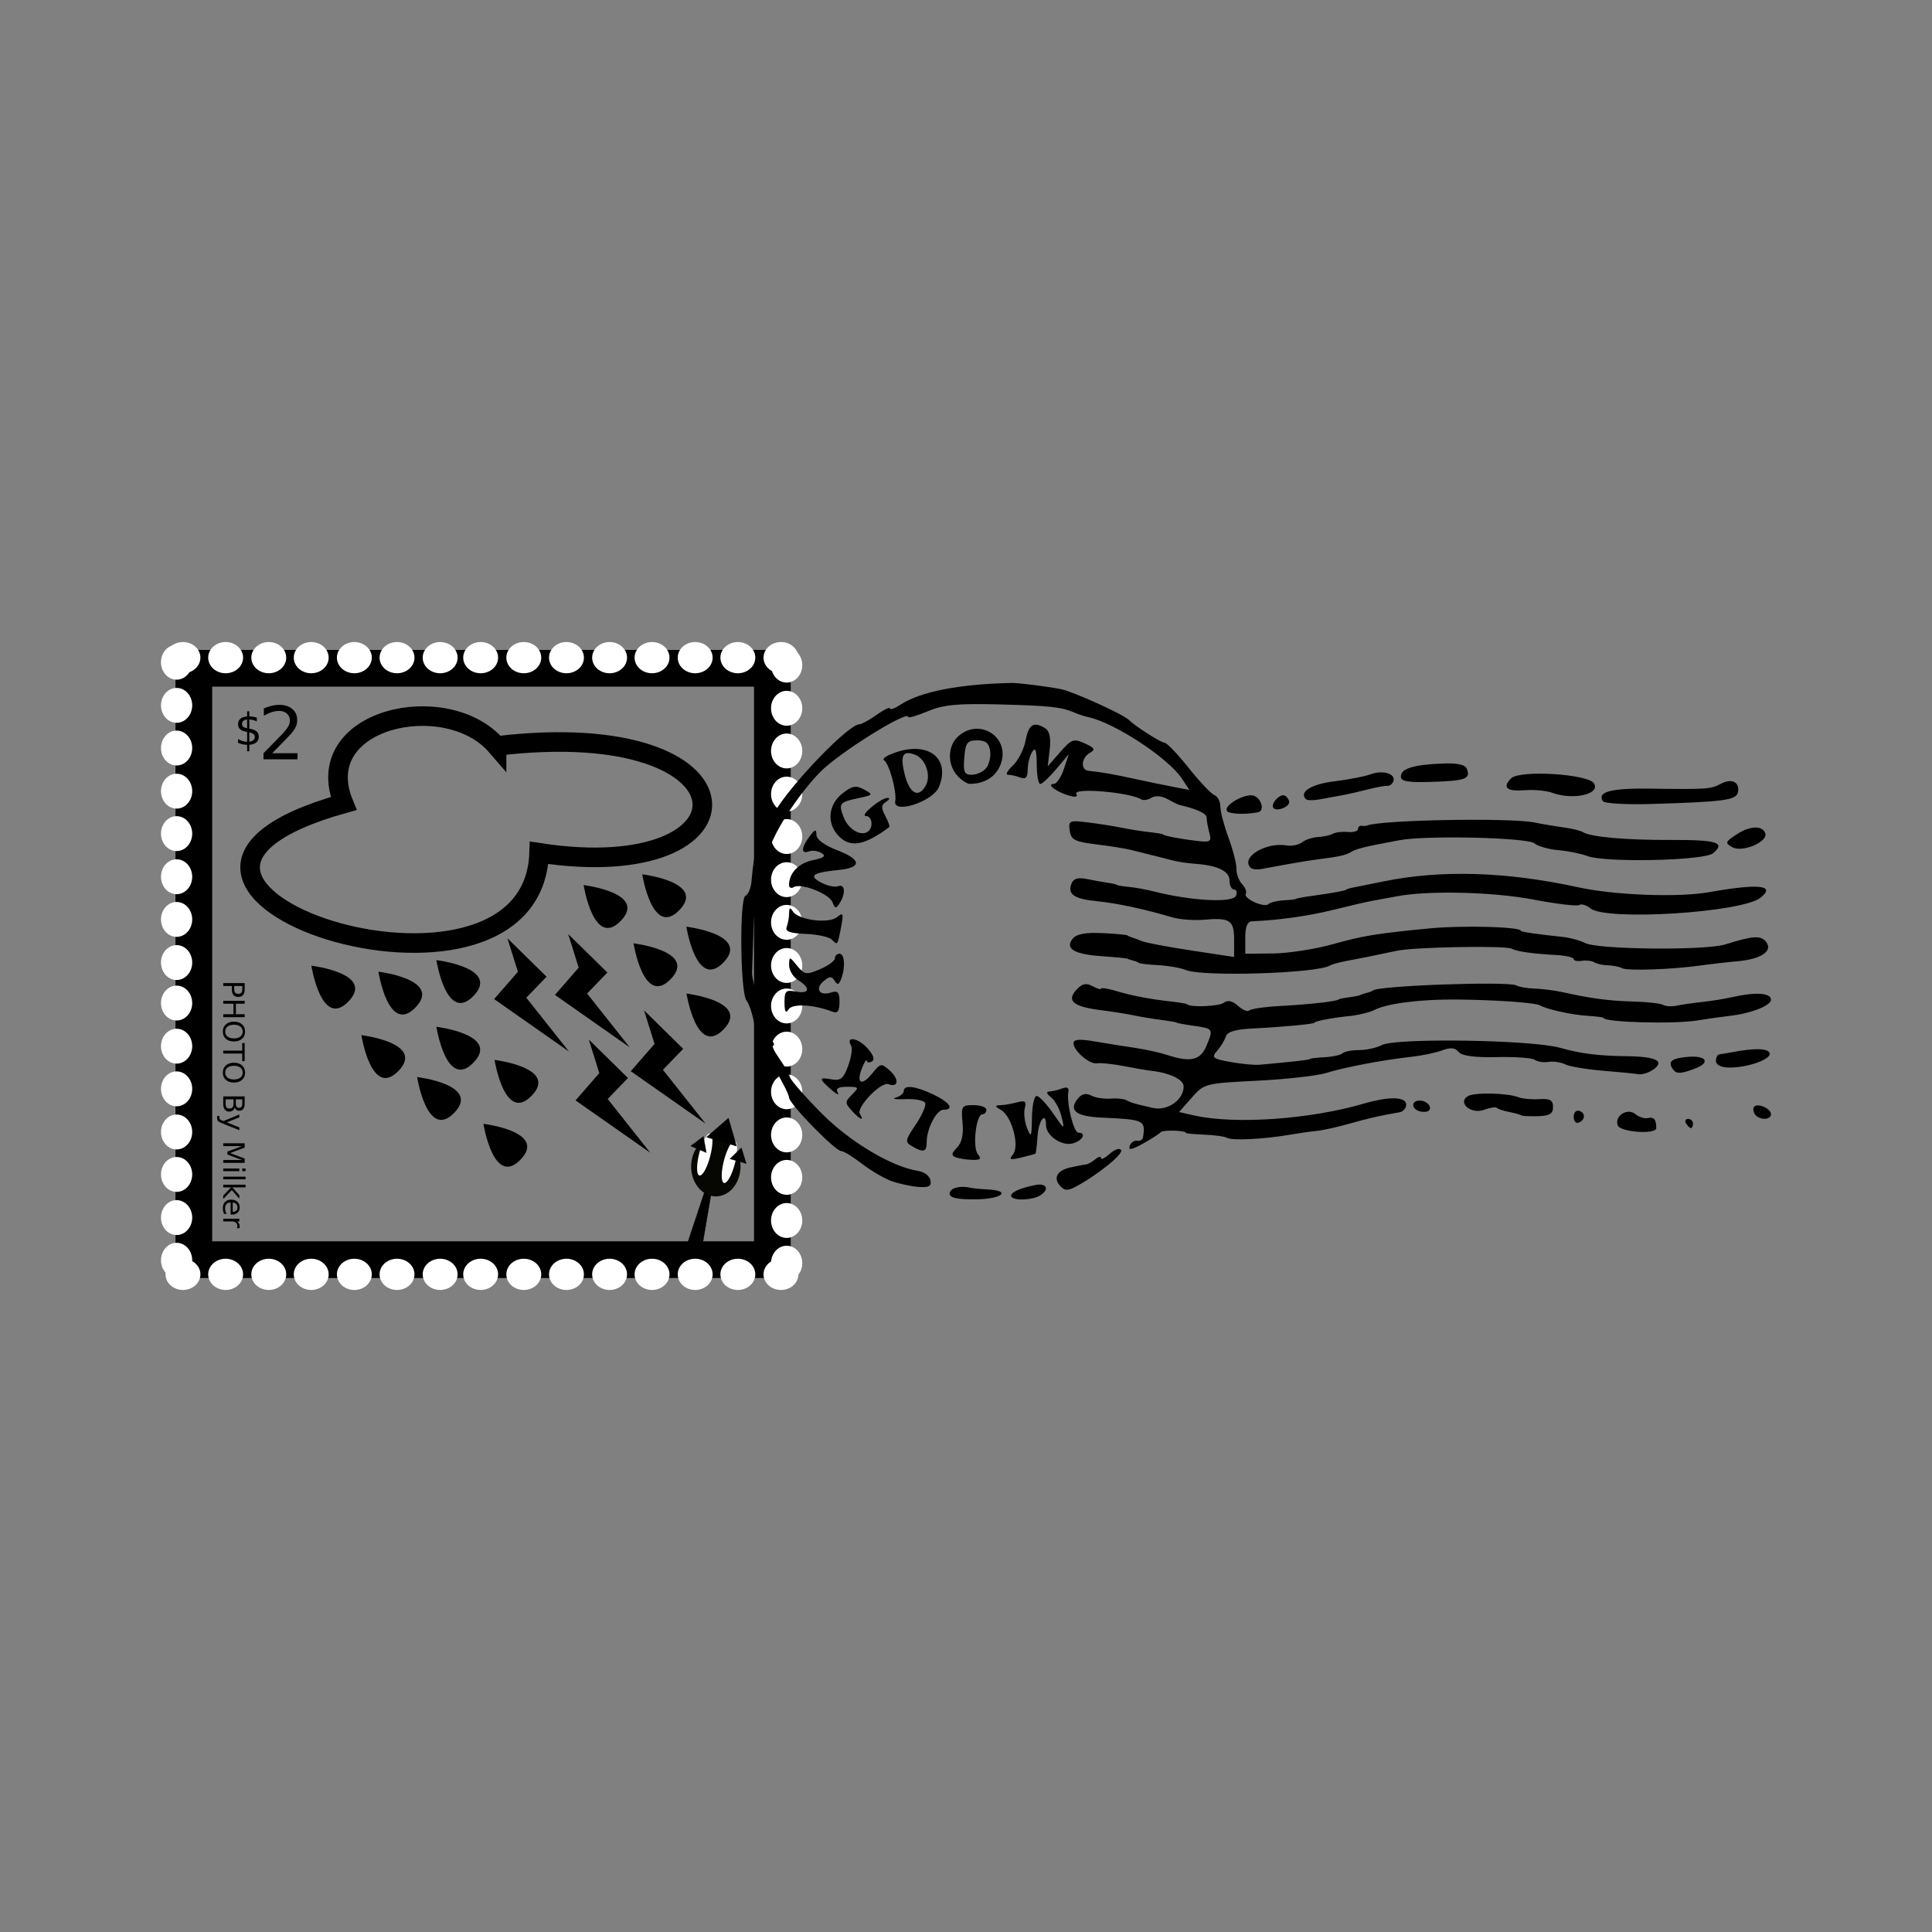 <svg:svg xmlns:dc="http://purl.org/dc/elements/1.1/" xmlns:ns1="http://sodipodi.sourceforge.net/DTD/sodipodi-0.dtd" xmlns:ns2="http://www.inkscape.org/namespaces/inkscape" xmlns:ns4="http://web.resource.org/cc/" xmlns:rdf="http://www.w3.org/1999/02/22-rdf-syntax-ns#" xmlns:svg="http://www.w3.org/2000/svg" height="1263.125" id="svg2" version="1.0" viewBox="-105.224 -419.756 1263.125 1263.125" width="1263.125" ns1:docbase="/home/lok/Desktop" ns1:docname="rainning_stamp_mkII.svg" ns1:version="0.32" ns2:version="0.44.1">
  <svg:rect x="-105.224" y="-419.756" width="1263.125" height="1263.125" fill="#808080" stroke="none"/>
  <ns1:namedview bordercolor="#666666" borderopacity="1.0" gridtolerance="10000" guidetolerance="10" id="base" objecttolerance="10" pagecolor="#ffffff" showguides="true" ns2:current-layer="layer1" ns2:cx="530.0099" ns2:cy="108.97514" ns2:document-units="px" ns2:guide-bbox="true" ns2:pageopacity="0.0" ns2:pageshadow="2" ns2:window-height="689" ns2:window-width="1014" ns2:window-x="0" ns2:window-y="25" ns2:zoom="0.55053077" />
  <svg:g id="layer1" transform="translate(1032.7 -483.06)" ns2:groupmode="layer" ns2:label="Layer 1">
    <svg:path d="m-813.27 551.02c-32.81-38-122.84-17.99-100 37.6-190.23 53.32 123.85 157 127.83 32.24 146.4 22.56 146.88-90.83-27.83-69.84z" id="path1872" style="stroke:black;stroke-width:12.8;fill:none" ns1:nodetypes="cccc" />
    <svg:path d="m-766.43 674l25.6 25.14-13.26 13.72 27.89 35.2-48.92-34.29 15.54-17.83-6.85-21.94z" id="path4592" style="fill-rule:evenodd;fill:black" />
    <svg:path d="m-806.18 676.73l25.6 25.14-13.26 13.72 27.89 35.2-48.92-34.29 15.55-17.83-6.86-21.94z" id="path4594" style="fill-rule:evenodd;fill:black" />
    <svg:path d="m-716.85 723.88l25.6 25.14-13.25 13.71 27.88 35.2-48.91-34.28 15.54-17.83-6.86-21.94z" id="path4596" style="fill-rule:evenodd;fill:black" />
    <svg:path d="m-752.96 742.95l25.6 25.15-13.26 13.71 27.89 35.2-48.92-34.28 15.55-17.83-6.86-21.95z" id="path4598" style="fill-rule:evenodd;fill:black" />
    <svg:rect height="386.64" id="rect2011" style="stroke:black;stroke-width:24;fill:none" width="378.24" x="-1011.2" y="500.22" />
    <svg:g id="g6488" transform="matrix(.6 0 0 .6 -755.83 396.07)">
      <svg:path d="m-432 33.401a17 19 0 1 1 -34 0 17 19 0 1 1 34 0z" id="path4686" style="fill:white" transform="translate(4.611 133.59)" ns1:cx="-449" ns1:cy="33.400574" ns1:rx="17" ns1:ry="19" ns1:type="arc" />
      <svg:path d="m-432 33.401a17 19 0 1 1 -34 0 17 19 0 1 1 34 0z" id="path5573" style="fill:white" transform="translate(4.611 180.59)" ns1:cx="-449" ns1:cy="33.400574" ns1:rx="17" ns1:ry="19" ns1:type="arc" />
      <svg:path d="m-432 33.401a17 19 0 1 1 -34 0 17 19 0 1 1 34 0z" id="path5575" style="fill:white" transform="translate(4.611 227.09)" ns1:cx="-449" ns1:cy="33.400574" ns1:rx="17" ns1:ry="19" ns1:type="arc" />
      <svg:path d="m-432 33.401a17 19 0 1 1 -34 0 17 19 0 1 1 34 0z" id="path5577" style="fill:white" transform="translate(4.611 274.09)" ns1:cx="-449" ns1:cy="33.400574" ns1:rx="17" ns1:ry="19" ns1:type="arc" />
      <svg:path d="m-432 33.401a17 19 0 1 1 -34 0 17 19 0 1 1 34 0z" id="path5579" style="fill:white" transform="translate(4.611 320.34)" ns1:cx="-449" ns1:cy="33.400574" ns1:rx="17" ns1:ry="19" ns1:type="arc" />
      <svg:path d="m-432 33.401a17 19 0 1 1 -34 0 17 19 0 1 1 34 0z" id="path5581" style="fill:white" transform="translate(4.611 367.34)" ns1:cx="-449" ns1:cy="33.400574" ns1:rx="17" ns1:ry="19" ns1:type="arc" />
      <svg:path d="m-432 33.401a17 19 0 1 1 -34 0 17 19 0 1 1 34 0z" id="path5583" style="fill:white" transform="translate(4.611 413.84)" ns1:cx="-449" ns1:cy="33.400574" ns1:rx="17" ns1:ry="19" ns1:type="arc" />
      <svg:path d="m-432 33.401a17 19 0 1 1 -34 0 17 19 0 1 1 34 0z" id="path5585" style="fill:white" transform="translate(4.611 460.84)" ns1:cx="-449" ns1:cy="33.400574" ns1:rx="17" ns1:ry="19" ns1:type="arc" />
      <svg:path d="m-432 33.401a17 19 0 1 1 -34 0 17 19 0 1 1 34 0z" id="path5587" style="fill:white" transform="translate(4.611 504.97)" ns1:cx="-449" ns1:cy="33.400574" ns1:rx="17" ns1:ry="19" ns1:type="arc" />
      <svg:path d="m-432 33.401a17 19 0 1 1 -34 0 17 19 0 1 1 34 0z" id="path5589" style="fill:white" transform="translate(4.611 551.97)" ns1:cx="-449" ns1:cy="33.400574" ns1:rx="17" ns1:ry="19" ns1:type="arc" />
      <svg:path d="m-432 33.401a17 19 0 1 1 -34 0 17 19 0 1 1 34 0z" id="path5591" style="fill:white" transform="translate(4.611 598.47)" ns1:cx="-449" ns1:cy="33.400574" ns1:rx="17" ns1:ry="19" ns1:type="arc" />
      <svg:path d="m-432 33.401a17 19 0 1 1 -34 0 17 19 0 1 1 34 0z" id="path5593" style="fill:white" transform="translate(4.611 645.47)" ns1:cx="-449" ns1:cy="33.400574" ns1:rx="17" ns1:ry="19" ns1:type="arc" />
      <svg:path d="m-432 33.401a17 19 0 1 1 -34 0 17 19 0 1 1 34 0z" id="path5595" style="fill:white" transform="translate(4.611 691.72)" ns1:cx="-449" ns1:cy="33.400574" ns1:rx="17" ns1:ry="19" ns1:type="arc" />
      <svg:path d="m-432 33.401a17 19 0 1 1 -34 0 17 19 0 1 1 34 0z" id="path5597" style="fill:white" transform="translate(4.611 738.72)" ns1:cx="-449" ns1:cy="33.400574" ns1:rx="17" ns1:ry="19" ns1:type="arc" />
      <svg:path d="m-432 33.401a17 19 0 1 1 -34 0 17 19 0 1 1 34 0z" id="path5599" style="fill:white" transform="translate(4.611 785.22)" ns1:cx="-449" ns1:cy="33.400574" ns1:rx="17" ns1:ry="19" ns1:type="arc" />
    </svg:g>
    <svg:g id="g6505" transform="matrix(.6 0 0 .6 -356.98 397.98)">
      <svg:path d="m-432 33.401a17 19 0 1 1 -34 0 17 19 0 1 1 34 0z" id="path6507" style="fill:white" transform="translate(4.611 133.59)" ns1:cx="-449" ns1:cy="33.400574" ns1:rx="17" ns1:ry="19" ns1:type="arc" />
      <svg:path d="m-432 33.401a17 19 0 1 1 -34 0 17 19 0 1 1 34 0z" id="path6509" style="fill:white" transform="translate(4.611 180.59)" ns1:cx="-449" ns1:cy="33.400574" ns1:rx="17" ns1:ry="19" ns1:type="arc" />
      <svg:path d="m-432 33.401a17 19 0 1 1 -34 0 17 19 0 1 1 34 0z" id="path6511" style="fill:white" transform="translate(4.611 227.09)" ns1:cx="-449" ns1:cy="33.400574" ns1:rx="17" ns1:ry="19" ns1:type="arc" />
      <svg:path d="m-432 33.401a17 19 0 1 1 -34 0 17 19 0 1 1 34 0z" id="path6513" style="fill:white" transform="translate(4.611 274.09)" ns1:cx="-449" ns1:cy="33.400574" ns1:rx="17" ns1:ry="19" ns1:type="arc" />
      <svg:path d="m-432 33.401a17 19 0 1 1 -34 0 17 19 0 1 1 34 0z" id="path6515" style="fill:white" transform="translate(4.611 320.34)" ns1:cx="-449" ns1:cy="33.400574" ns1:rx="17" ns1:ry="19" ns1:type="arc" />
      <svg:path d="m-432 33.401a17 19 0 1 1 -34 0 17 19 0 1 1 34 0z" id="path6517" style="fill:white" transform="translate(4.611 367.34)" ns1:cx="-449" ns1:cy="33.400574" ns1:rx="17" ns1:ry="19" ns1:type="arc" />
      <svg:path d="m-432 33.401a17 19 0 1 1 -34 0 17 19 0 1 1 34 0z" id="path6519" style="fill:white" transform="translate(4.611 413.84)" ns1:cx="-449" ns1:cy="33.400574" ns1:rx="17" ns1:ry="19" ns1:type="arc" />
      <svg:path d="m-432 33.401a17 19 0 1 1 -34 0 17 19 0 1 1 34 0z" id="path6521" style="fill:white" transform="translate(4.611 460.84)" ns1:cx="-449" ns1:cy="33.400574" ns1:rx="17" ns1:ry="19" ns1:type="arc" />
      <svg:path d="m-432 33.401a17 19 0 1 1 -34 0 17 19 0 1 1 34 0z" id="path6523" style="fill:white" transform="translate(4.611 504.97)" ns1:cx="-449" ns1:cy="33.400574" ns1:rx="17" ns1:ry="19" ns1:type="arc" />
      <svg:path d="m-432 33.401a17 19 0 1 1 -34 0 17 19 0 1 1 34 0z" id="path6525" style="fill:white" transform="translate(4.611 551.97)" ns1:cx="-449" ns1:cy="33.400574" ns1:rx="17" ns1:ry="19" ns1:type="arc" />
      <svg:path d="m-432 33.401a17 19 0 1 1 -34 0 17 19 0 1 1 34 0z" id="path6527" style="fill:white" transform="translate(4.611 598.47)" ns1:cx="-449" ns1:cy="33.400574" ns1:rx="17" ns1:ry="19" ns1:type="arc" />
      <svg:path d="m-432 33.401a17 19 0 1 1 -34 0 17 19 0 1 1 34 0z" id="path6529" style="fill:white" transform="translate(4.611 645.47)" ns1:cx="-449" ns1:cy="33.400574" ns1:rx="17" ns1:ry="19" ns1:type="arc" />
      <svg:path d="m-432 33.401a17 19 0 1 1 -34 0 17 19 0 1 1 34 0z" id="path6531" style="fill:white" transform="translate(4.611 691.72)" ns1:cx="-449" ns1:cy="33.400574" ns1:rx="17" ns1:ry="19" ns1:type="arc" />
      <svg:path d="m-432 33.401a17 19 0 1 1 -34 0 17 19 0 1 1 34 0z" id="path6533" style="fill:white" transform="translate(4.611 738.72)" ns1:cx="-449" ns1:cy="33.400574" ns1:rx="17" ns1:ry="19" ns1:type="arc" />
      <svg:path d="m-432 33.401a17 19 0 1 1 -34 0 17 19 0 1 1 34 0z" id="path6535" style="fill:white" transform="translate(4.611 785.22)" ns1:cx="-449" ns1:cy="33.400574" ns1:rx="17" ns1:ry="19" ns1:type="arc" />
    </svg:g>
    <svg:g id="g6537" transform="matrix(0 .6 -.6 0 -527.13 759.9)">
      <svg:path d="m-432 33.401a17 19 0 1 1 -34 0 17 19 0 1 1 34 0z" id="path6539" style="fill:white" transform="translate(4.611 133.59)" ns1:cx="-449" ns1:cy="33.400574" ns1:rx="17" ns1:ry="19" ns1:type="arc" />
      <svg:path d="m-432 33.401a17 19 0 1 1 -34 0 17 19 0 1 1 34 0z" id="path6541" style="fill:white" transform="translate(4.611 180.59)" ns1:cx="-449" ns1:cy="33.400574" ns1:rx="17" ns1:ry="19" ns1:type="arc" />
      <svg:path d="m-432 33.401a17 19 0 1 1 -34 0 17 19 0 1 1 34 0z" id="path6543" style="fill:white" transform="translate(4.611 227.09)" ns1:cx="-449" ns1:cy="33.400574" ns1:rx="17" ns1:ry="19" ns1:type="arc" />
      <svg:path d="m-432 33.401a17 19 0 1 1 -34 0 17 19 0 1 1 34 0z" id="path6545" style="fill:white" transform="translate(4.611 274.09)" ns1:cx="-449" ns1:cy="33.400574" ns1:rx="17" ns1:ry="19" ns1:type="arc" />
      <svg:path d="m-432 33.401a17 19 0 1 1 -34 0 17 19 0 1 1 34 0z" id="path6547" style="fill:white" transform="translate(4.611 320.34)" ns1:cx="-449" ns1:cy="33.400574" ns1:rx="17" ns1:ry="19" ns1:type="arc" />
      <svg:path d="m-432 33.401a17 19 0 1 1 -34 0 17 19 0 1 1 34 0z" id="path6549" style="fill:white" transform="translate(4.611 367.34)" ns1:cx="-449" ns1:cy="33.400574" ns1:rx="17" ns1:ry="19" ns1:type="arc" />
      <svg:path d="m-432 33.401a17 19 0 1 1 -34 0 17 19 0 1 1 34 0z" id="path6551" style="fill:white" transform="translate(4.611 413.84)" ns1:cx="-449" ns1:cy="33.400574" ns1:rx="17" ns1:ry="19" ns1:type="arc" />
      <svg:path d="m-432 33.401a17 19 0 1 1 -34 0 17 19 0 1 1 34 0z" id="path6553" style="fill:white" transform="translate(4.611 460.84)" ns1:cx="-449" ns1:cy="33.400574" ns1:rx="17" ns1:ry="19" ns1:type="arc" />
      <svg:path d="m-432 33.401a17 19 0 1 1 -34 0 17 19 0 1 1 34 0z" id="path6555" style="fill:white" transform="translate(4.611 504.97)" ns1:cx="-449" ns1:cy="33.400574" ns1:rx="17" ns1:ry="19" ns1:type="arc" />
      <svg:path d="m-432 33.401a17 19 0 1 1 -34 0 17 19 0 1 1 34 0z" id="path6557" style="fill:white" transform="translate(4.611 551.97)" ns1:cx="-449" ns1:cy="33.400574" ns1:rx="17" ns1:ry="19" ns1:type="arc" />
      <svg:path d="m-432 33.401a17 19 0 1 1 -34 0 17 19 0 1 1 34 0z" id="path6559" style="fill:white" transform="translate(4.611 598.47)" ns1:cx="-449" ns1:cy="33.400574" ns1:rx="17" ns1:ry="19" ns1:type="arc" />
      <svg:path d="m-432 33.401a17 19 0 1 1 -34 0 17 19 0 1 1 34 0z" id="path6561" style="fill:white" transform="translate(4.611 645.47)" ns1:cx="-449" ns1:cy="33.400574" ns1:rx="17" ns1:ry="19" ns1:type="arc" />
      <svg:path d="m-432 33.401a17 19 0 1 1 -34 0 17 19 0 1 1 34 0z" id="path6563" style="fill:white" transform="translate(4.611 691.72)" ns1:cx="-449" ns1:cy="33.400574" ns1:rx="17" ns1:ry="19" ns1:type="arc" />
      <svg:path d="m-432 33.401a17 19 0 1 1 -34 0 17 19 0 1 1 34 0z" id="path6565" style="fill:white" transform="translate(4.611 738.72)" ns1:cx="-449" ns1:cy="33.400574" ns1:rx="17" ns1:ry="19" ns1:type="arc" />
      <svg:path d="m-432 33.401a17 19 0 1 1 -34 0 17 19 0 1 1 34 0z" id="path6567" style="fill:white" transform="translate(4.611 785.22)" ns1:cx="-449" ns1:cy="33.400574" ns1:rx="17" ns1:ry="19" ns1:type="arc" />
    </svg:g>
    <svg:g id="g6569" transform="matrix(0 .6 -.6 0 -527.13 1163.1)">
      <svg:path d="m-432 33.401a17 19 0 1 1 -34 0 17 19 0 1 1 34 0z" id="path6571" style="fill:white" transform="translate(4.611 133.59)" ns1:cx="-449" ns1:cy="33.400574" ns1:rx="17" ns1:ry="19" ns1:type="arc" />
      <svg:path d="m-432 33.401a17 19 0 1 1 -34 0 17 19 0 1 1 34 0z" id="path6573" style="fill:white" transform="translate(4.611 180.59)" ns1:cx="-449" ns1:cy="33.400574" ns1:rx="17" ns1:ry="19" ns1:type="arc" />
      <svg:path d="m-432 33.401a17 19 0 1 1 -34 0 17 19 0 1 1 34 0z" id="path6575" style="fill:white" transform="translate(4.611 227.09)" ns1:cx="-449" ns1:cy="33.400574" ns1:rx="17" ns1:ry="19" ns1:type="arc" />
      <svg:path d="m-432 33.401a17 19 0 1 1 -34 0 17 19 0 1 1 34 0z" id="path6577" style="fill:white" transform="translate(4.611 274.09)" ns1:cx="-449" ns1:cy="33.400574" ns1:rx="17" ns1:ry="19" ns1:type="arc" />
      <svg:path d="m-432 33.401a17 19 0 1 1 -34 0 17 19 0 1 1 34 0z" id="path6579" style="fill:white" transform="translate(4.611 320.34)" ns1:cx="-449" ns1:cy="33.400574" ns1:rx="17" ns1:ry="19" ns1:type="arc" />
      <svg:path d="m-432 33.401a17 19 0 1 1 -34 0 17 19 0 1 1 34 0z" id="path6581" style="fill:white" transform="translate(4.611 367.34)" ns1:cx="-449" ns1:cy="33.400574" ns1:rx="17" ns1:ry="19" ns1:type="arc" />
      <svg:path d="m-432 33.401a17 19 0 1 1 -34 0 17 19 0 1 1 34 0z" id="path6583" style="fill:white" transform="translate(4.611 413.84)" ns1:cx="-449" ns1:cy="33.400574" ns1:rx="17" ns1:ry="19" ns1:type="arc" />
      <svg:path d="m-432 33.401a17 19 0 1 1 -34 0 17 19 0 1 1 34 0z" id="path6585" style="fill:white" transform="translate(4.611 460.84)" ns1:cx="-449" ns1:cy="33.400574" ns1:rx="17" ns1:ry="19" ns1:type="arc" />
      <svg:path d="m-432 33.401a17 19 0 1 1 -34 0 17 19 0 1 1 34 0z" id="path6587" style="fill:white" transform="translate(4.611 504.97)" ns1:cx="-449" ns1:cy="33.400574" ns1:rx="17" ns1:ry="19" ns1:type="arc" />
      <svg:path d="m-432 33.401a17 19 0 1 1 -34 0 17 19 0 1 1 34 0z" id="path6589" style="fill:white" transform="translate(4.611 551.97)" ns1:cx="-449" ns1:cy="33.400574" ns1:rx="17" ns1:ry="19" ns1:type="arc" />
      <svg:path d="m-432 33.401a17 19 0 1 1 -34 0 17 19 0 1 1 34 0z" id="path6591" style="fill:white" transform="translate(4.611 598.47)" ns1:cx="-449" ns1:cy="33.400574" ns1:rx="17" ns1:ry="19" ns1:type="arc" />
      <svg:path d="m-432 33.401a17 19 0 1 1 -34 0 17 19 0 1 1 34 0z" id="path6593" style="fill:white" transform="translate(4.611 645.47)" ns1:cx="-449" ns1:cy="33.400574" ns1:rx="17" ns1:ry="19" ns1:type="arc" />
      <svg:path d="m-432 33.401a17 19 0 1 1 -34 0 17 19 0 1 1 34 0z" id="path6595" style="fill:white" transform="translate(4.611 691.72)" ns1:cx="-449" ns1:cy="33.400574" ns1:rx="17" ns1:ry="19" ns1:type="arc" />
      <svg:path d="m-432 33.401a17 19 0 1 1 -34 0 17 19 0 1 1 34 0z" id="path6597" style="fill:white" transform="translate(4.611 738.72)" ns1:cx="-449" ns1:cy="33.400574" ns1:rx="17" ns1:ry="19" ns1:type="arc" />
      <svg:path d="m-432 33.401a17 19 0 1 1 -34 0 17 19 0 1 1 34 0z" id="path6599" style="fill:white" transform="translate(4.611 785.22)" ns1:cx="-449" ns1:cy="33.400574" ns1:rx="17" ns1:ry="19" ns1:type="arc" />
    </svg:g>
    <svg:path d="m-974.93 554.49h-1.41l-0.01-4.23c-0.99-0.02-1.97-0.13-2.96-0.34-0.98-0.21-1.97-0.53-2.96-0.95v-2.53c0.95 0.6 1.92 1.05 2.89 1.36 0.99 0.3 2 0.46 3.04 0.47v-6.42c-2.07-0.33-3.58-0.91-4.53-1.71-0.93-0.81-1.4-1.92-1.4-3.32 0-1.53 0.51-2.73 1.53-3.62 1.02-0.88 2.49-1.38 4.4-1.51v-3.31h1.41v3.26c0.87 0.04 1.71 0.13 2.53 0.28 0.81 0.15 1.61 0.34 2.39 0.6v2.46c-0.78-0.4-1.58-0.7-2.41-0.92-0.81-0.21-1.65-0.34-2.51-0.38v6.01c2.13 0.33 3.69 0.91 4.69 1.75 1.01 0.85 1.51 2 1.51 3.46 0 1.59-0.54 2.84-1.6 3.76-1.06 0.91-2.6 1.43-4.6 1.57v4.26m-1.41-15.06v-5.76c-1.09 0.12-1.92 0.43-2.49 0.93-0.57 0.49-0.86 1.15-0.86 1.98 0 0.81 0.27 1.43 0.79 1.88 0.54 0.45 1.39 0.78 2.56 0.97m1.41 2.7v6.09c1.19-0.16 2.08-0.49 2.68-1.01 0.61-0.52 0.92-1.19 0.92-2.04 0-0.82-0.29-1.48-0.87-1.97-0.58-0.48-1.49-0.84-2.73-1.07" id="text6609" />
    <svg:path d="m-979.51 707.94h-5.26v2.38c0 0.88 0.23 1.56 0.68 2.04 0.46 0.48 1.11 0.72 1.95 0.72s1.49-0.24 1.94-0.72c0.46-0.48 0.69-1.16 0.69-2.04v-2.38m1.55-1.9v4.28c0 1.57-0.35 2.75-1.07 3.55-0.7 0.81-1.74 1.21-3.11 1.21-1.38 0-2.42-0.4-3.13-1.21-0.71-0.8-1.06-1.98-1.06-3.55v-2.38h-5.62v-1.9h13.99m0 11.59v1.89h-5.73v6.88h5.73v1.9h-13.99v-1.9h6.66v-6.88h-6.66v-1.89h13.99m-1.28 20.12c0-1.38-0.51-2.47-1.54-3.28-1.02-0.81-2.42-1.21-4.19-1.21-1.76 0-3.16 0.4-4.18 1.21-1.03 0.81-1.54 1.9-1.54 3.28 0 1.37 0.51 2.46 1.54 3.26 1.02 0.81 2.42 1.21 4.18 1.21 1.77 0 3.17-0.4 4.19-1.21 1.03-0.8 1.54-1.89 1.54-3.26m1.54 0c0 1.96-0.66 3.53-1.98 4.7-1.31 1.18-3.08 1.77-5.29 1.77s-3.97-0.59-5.29-1.77c-1.31-1.17-1.97-2.74-1.97-4.7 0-1.97 0.66-3.55 1.97-4.73 1.32-1.17 3.08-1.76 5.29-1.76s3.98 0.59 5.29 1.76c1.32 1.18 1.98 2.76 1.98 4.73m-0.26 7.49v11.84h-1.59v-4.97h-12.4v-1.9h12.4v-4.97h1.59m-1.28 19.36c0-1.38-0.51-2.47-1.54-3.28-1.02-0.81-2.42-1.21-4.19-1.21-1.76 0-3.16 0.4-4.18 1.21-1.03 0.81-1.54 1.9-1.54 3.28 0 1.37 0.51 2.46 1.54 3.26 1.02 0.81 2.42 1.21 4.18 1.21 1.77 0 3.17-0.4 4.19-1.21 1.03-0.8 1.54-1.89 1.54-3.26m1.54 0c0 1.96-0.66 3.53-1.98 4.7-1.31 1.18-3.08 1.77-5.29 1.77s-3.97-0.59-5.29-1.77c-1.31-1.17-1.97-2.74-1.97-4.7 0-1.97 0.66-3.55 1.97-4.73 1.32-1.17 3.08-1.76 5.29-1.76s3.98 0.59 5.29 1.76c1.32 1.18 1.98 2.76 1.98 4.73m-7.57 17.44h-5.13v3.03c0 1.02 0.21 1.77 0.63 2.26 0.43 0.5 1.07 0.74 1.94 0.74 0.88 0 1.52-0.24 1.93-0.74 0.42-0.49 0.63-1.24 0.63-2.26v-3.03m5.76 0h-4.22v2.8c0 0.92 0.17 1.61 0.51 2.06 0.35 0.46 0.89 0.69 1.6 0.69 0.7 0 1.23-0.23 1.58-0.69 0.35-0.45 0.53-1.14 0.53-2.06v-2.8m1.55-1.9v4.84c0 1.44-0.3 2.56-0.9 3.34s-1.45 1.17-2.56 1.17c-0.85 0-1.53-0.2-2.04-0.6s-0.82-0.99-0.95-1.76c-0.2 0.93-0.62 1.65-1.25 2.16-0.63 0.52-1.42 0.78-2.37 0.78-1.25 0-2.22-0.43-2.9-1.28s-1.02-2.05-1.02-3.62v-5.03h13.99m-14.97 17.46c-1.25-0.49-2.06-0.96-2.45-1.43-0.38-0.46-0.57-1.08-0.57-1.85v-1.38h1.45v1.01c0 0.48 0.11 0.84 0.33 1.11 0.23 0.26 0.76 0.55 1.6 0.87l0.79 0.31 10.33-4.25v1.83l-8.22 3.28 8.22 3.28v1.83l-11.48-4.61m14.97 13.18v2.82l-9.52 3.57 9.52 3.59v2.83h-13.99v-1.85h12.29l-9.6-3.61v-1.9l9.6-3.61h-12.29v-1.84h13.99m-3.49 16.5v1.72h-10.5v-1.72h10.5m4.08 0v1.72h-2.18v-1.72h2.18m0 5.32v1.73h-14.58v-1.73h14.58m0 5.26v1.74h-8.61l4.53 5.14v2.21l-4.92-5.57-5.58 5.8v-2.25l5.12-5.33h-5.12v-1.74h14.58m-8.9 19.51h-0.85v-7.93c-1.18 0.08-2.09 0.43-2.71 1.07s-0.93 1.54-0.93 2.68c0 0.66 0.08 1.3 0.24 1.92 0.16 0.63 0.41 1.25 0.73 1.86h-1.63c-0.26-0.62-0.46-1.25-0.6-1.9s-0.21-1.31-0.21-1.98c0-1.68 0.49-3 1.47-3.99 0.97-0.97 2.29-1.46 3.95-1.46 1.72 0 3.08 0.46 4.09 1.39s1.52 2.18 1.52 3.76c0 1.41-0.46 2.53-1.37 3.35s-2.14 1.23-3.7 1.23m0.5-1.72c0.95-0.01 1.7-0.28 2.26-0.8 0.57-0.51 0.85-1.19 0.85-2.04 0-0.97-0.27-1.74-0.82-2.32-0.54-0.57-1.31-0.9-2.3-0.99l0.01 6.15m2.7 10.64c0.12-0.2 0.2-0.41 0.25-0.64 0.05-0.22 0.08-0.47 0.08-0.75 0-0.97-0.32-1.72-0.95-2.25-0.64-0.52-1.54-0.78-2.73-0.78h-5.53v-1.73h10.5v1.73h-1.63c0.63 0.37 1.1 0.84 1.41 1.42s0.47 1.29 0.47 2.12c0 0.12-0.01 0.25-0.03 0.39-0.01 0.14-0.03 0.3-0.06 0.48l-1.78 0.01" id="text6613" />
    <svg:g id="g11082" transform="matrix(-.148 0 0 .149 -720.92 787.41)">
      <svg:path d="m-357.51 182.33l80.91 472.08 69.79-21.76-150.7-450.32z" id="path8407" style="fill-rule:evenodd;stroke:black;stroke-width:1.254px;fill:black" ns1:nodetypes="cccc" />
      <svg:path d="m-318 79.273a109 131 0 1 1 -218 0 109 131 0 1 1 218 0z" id="path8409" style="fill:#060702" transform="translate(82.375 179.52)" ns1:cx="-427" ns1:cy="79.273254" ns1:rx="109" ns1:ry="131" ns1:type="arc" />
      <svg:path d="m-450 61.273a25 95 0 1 1 -50 0 25 95 0 1 1 50 0z" id="path9296" style="fill:#fdfdfd" transform="matrix(.968 -.252 .252 .968 39.664 59.942)" ns1:cx="-475" ns1:cy="61.273254" ns1:rx="25" ns1:ry="95" ns1:type="arc" />
      <svg:path d="m-450 61.273a25 95 0 1 1 -50 0 25 95 0 1 1 50 0z" id="path9300" style="fill:#fdfdfd" transform="matrix(.969 -.249 .249 .969 149.25 28.394)" ns1:cx="-475" ns1:cy="61.273254" ns1:rx="25" ns1:ry="95" ns1:type="arc" />
      <svg:path d="m-457.55 176.41l-21.4 69.48 72.25-20.71-50.85-48.77z" id="path15586" style="fill-rule:evenodd;stroke:black;stroke-width:1px;fill:black" ns1:nodetypes="cccc" />
      <svg:path d="m-289.78 126.52l-12.87 71.55 69.22-29.26-56.35-42.29z" id="path11078" style="fill-rule:evenodd;stroke:black;stroke-width:1px;fill:black" ns1:nodetypes="cccc" />
      <svg:path d="m-400.14 46.998l-35.47 121.82 131.39-39.15-95.92-82.672z" id="path11080" style="fill-rule:evenodd;stroke:black;stroke-width:1.92px;fill:black" ns1:nodetypes="cccc" ns2:transform-center-x="12" />
    </svg:g>
    <svg:path d="m-517.06 843.73c0-3.62 6.6-5.52 13.5-3.89 1.65 0.39 6.71 0.89 11.25 1.11 16 0.76 9.61 6.26-7.5 6.46-12.21 0.14-17.25-0.94-17.25-3.68zm40.41 1.97c-1.49-2.42 5.14-5.64 15.84-7.68 7.25-1.39 9.17 2.96 3 6.81-4.99 3.11-17.11 3.67-18.84 0.87zm31.43-7.55c-4.33-5.22-1.02-10.08 8.02-11.78 3.1-0.59 5.98-1.17 6.39-1.3 0.41-0.12 1.76-0.34 3-0.48s3.94-1.66 6-3.37 3.75-2.06 3.75-0.78 2.57 0.01 5.7-2.83c3.14-2.83 6.47-3.92 7.41-2.4 1.61 2.61-16.07 16.81-30.04 24.14-5.1 2.67-7.23 2.42-10.23-1.2zm-109.84-2.67c-4.82-1.72-13.55-6.85-19.41-11.39-5.86-4.53-11.92-8.25-13.47-8.25-3.93 0-34.12-30.95-34.12-34.98 0-1.81-4.71-11.1-10.46-20.66-5.75-9.55-11.33-22.2-12.39-28.11s-3.28-12.44-4.92-14.52c-4.15-5.22-4.75-67.1-0.67-68.66 1.75-0.67 3.5-4.9 3.89-9.39 1.83-20.78 3.47-25.69 15.11-45.28 11.21-18.88 48.42-57.4 55.44-57.4 1.41 0 6.5-2.79 11.29-6.2s8.71-5.28 8.71-4.16c0 1.13 3.16-0.02 7.02-2.55 12.89-8.44 38.36-13.4 72.48-14.12 4.43-0.09 22.77 2.21 32.34 4.06 7.59 1.46 40.57 16.38 44.16 19.97 4.15 4.16 21.1 15 23.43 15 1.47 0 8.58 7.4 15.79 16.44s14.84 17.1 16.95 17.9c2.11 0.81 3.83 4.17 3.83 7.46s2.4 12.44 5.33 20.34c2.92 7.9 5.25 17.06 5.17 20.36s1.59 7.8 3.7 10c2.12 2.19 3.21 5.03 2.42 6.31-1.87 3.03 12.16 9.41 14.83 6.74 1.13-1.12 5.65-2.24 10.05-2.47 4.4-0.24 8-0.66 8-0.95 0-0.28 4.73-1.16 10.5-1.95 13.18-1.81 22.5-3.53 22.5-4.16 0-0.26 2.25-0.91 5-1.44 2.75-0.54 11.53-2.3 19.5-3.92 37.52-7.64 80.17-6.33 127 3.91 23.78 5.2 65.415 6.76 85.501 3.2 32.577-5.78 43.789-4.6 33.75 3.54-12.092 9.81-101.25 15.41-111.39 6.99-2.531-2.1-5.801-3.07-7.271-2.16s-15.02-0.7-30.11-3.58c-26.27-5.01-68.69-6.02-88.98-2.12-4.95 0.95-11.99 2.24-15.65 2.87s-15.16 3.28-25.56 5.89c-16.21 4.06-35.56 6.82-53.4 7.6-3.22 0.14-4.6 3.35-4.6 10.7v10.5l18.1-0.17c9.96-0.09 27.56-2.82 39.11-6.05 19.96-5.58 28.2-6.93 63-10.32 21.82-2.12 60-1.1 60 1.6 0 0.64 11.37 2.29 27 3.91 4.95 0.51 11.7 2.33 15 4.04 8.226 4.27 78.55 4.98 91.501 0.93 18.209-5.7 23.182-6.04 26.676-1.83 4.951 5.97-2.879 11.4-18.442 12.8-7.003 0.62-18.134 1.9-24.734 2.82-18.697 2.63-47.682 3.58-51 1.69-1.65-0.94-5.7-1.77-9-1.84-3.3-0.06-7.35-0.95-9-1.96s-5.361-1.46-8.251-0.99c-2.89 0.46-5.25-0.05-5.25-1.14s-5.06-2.27-11.25-2.63c-16.12-0.91-25.8-2.29-29.25-4.16-3.97-2.15-63.51-1.09-75 1.34-18.45 3.9-24.22 5.07-32.75 6.63-4.81 0.88-9.79 2.24-11.07 3.03-8.4 5.2-83.53 7.51-94.39 2.91-3.18-1.35-11.19-2.76-17.79-3.13-6.6-0.36-12.34-1.02-12.75-1.45-0.41-0.42-2.1-1.11-3.75-1.53-1.65-0.41-3.34-0.98-3.75-1.27-0.41-0.28-8-1.01-16.85-1.62-18.18-1.26-24.28-5.02-18.81-11.61 2.41-2.9 8.55-4.02 19.22-3.49 8.63 0.43 16.03 1.11 16.44 1.51s1.76 1.02 3 1.37 4.28 1.46 6.75 2.47c2.48 1.01 16.99 3.74 32.25 6.06l27.75 4.22v-11.25c0-12.8-2.71-14.62-19.57-13.11-6.56 0.59-15.98-0.13-20.93-1.59-18.13-5.37-36.31-9.26-49.17-10.53-14.9-1.46-19.35-4.51-16.7-11.41 1.29-3.35 4.21-4.28 9.85-3.13 4.41 0.9 10.72 2.03 14.02 2.51s6 1.12 6 1.42 3.4 0.87 7.55 1.25c4.16 0.39 11.58 1.73 16.5 2.99 24.42 6.23 51.84 7.65 53.7 2.78 0.86-2.24 0.26-4.07-1.34-4.07s-2.91-2.6-2.91-5.79c0-6.2-7.59-9.91-22.5-11-4.95-0.36-11.7-1.39-15-2.29-3.3-0.89-9.37-2.43-13.5-3.42-4.12-0.98-10.2-2.5-13.5-3.37s-13.42-2.49-22.5-3.6c-14.27-1.75-16.63-2.97-17.49-9-0.93-6.57-0.24-6.88 12-5.37 7.15 0.89 17.04 2.45 21.99 3.47s13.05 2.31 18 2.86 9 1.21 9 1.48c0 0.83 11.44 3.04 22.02 4.27 9.02 1.05 9.85 0.52 8.29-5.29-0.95-3.54-1.75-7.99-1.77-9.87-0.03-2.8-6.14-5.65-18.04-8.44-0.82-0.19-4.27-1.89-7.66-3.78-3.67-2.05-7.86-2.39-10.36-0.84-2.3 1.42-5.26 1.93-6.57 1.12-7.72-4.77-45.24-7.91-42.56-3.57 1.23 1.98-0.64 2.31-5.22 0.92-8.23-2.49-14.58-7.49-9.52-7.49 1.82 0 4.78-4.38 6.57-9.75l3.27-9.75-8.22 9.78c-4.53 5.38-9.24 9.77-10.48 9.75-1.24-0.01-2.27-5.76-2.29-12.78-0.04-9.33-0.83-11.54-2.96-8.25-1.6 2.48-2.93 7.69-2.95 11.58-0.04 5.2-1.3 6.59-4.79 5.25-2.61-1.01-6.24-1.83-8.07-1.83s-0.43-2.69 3.11-5.98c3.53-3.3 7.31-10.72 8.4-16.5 1.98-10.59 5.34-12.62 12.92-7.82 2.72 1.73 3.68 6.39 2.82 13.7l-1.29 11.09 8.13-9.31c7.42-8.5 8.83-9 16.07-5.7 6.56 2.99 7.13 4.07 3.3 6.22-5.57 3.12-6.18 11.15-0.9 11.69 8.4 0.85 16.5 2.28 30.75 5.4 8.25 1.8 19.55 4.14 25.12 5.2l10.11 1.92-4.75-7.25c-8.87-13.55-44.27-36.79-61.46-40.37-2.19-0.45-6.24-1.79-9-2.97-8.58-3.67-15.96-4.46-50.02-5.34-26.24-0.67-35.61 0.25-45.75 4.48-7.01 2.93-12.75 4.63-12.75 3.77 0-4.84-45.11 23.27-57.44 35.8-15.08 15.32-31.81 41.52-34.23 53.6-0.76 3.78-1.95 9.89-2.65 13.57-0.69 3.69-2.37 8.41-3.72 10.5s-2.76 13.25-3.14 24.8c-0.37 11.55-0.8 24.38-0.95 28.5-0.16 4.13 2.42 13.52 5.72 20.87s5.3 14.5 4.45 15.88c-0.86 1.39 0.08 4.48 2.07 6.89 1.99 2.4 2.69 4.36 1.55 4.36s0.64 3.81 3.96 8.46c3.31 4.66 6.44 10.13 6.95 12.16 0.51 2.04 9.71 12.58 20.43 23.43 18.77 18.99 46.19 35.35 63.71 38.01 3.74 0.57 7.23 3.29 7.77 6.06 0.77 3.89-1 4.86-7.87 4.34-4.88-0.37-12.8-2.09-17.61-3.82zm41.78-15.61c-2.78-1.13-2.53-2.71 1.02-6.25 3.16-3.17 4.37-8.57 3.64-16.26-1.03-10.85-0.62-11.52 7.23-11.52 4.58 0 8.33 1.35 8.33 3s-1.17 3-2.61 3c-4.14 0-6.58 21.66-2.92 26.06 2.54 3.08 1.7 3.89-3.85 3.71-3.92-0.13-8.79-0.92-10.84-1.74zm37.61-1.79c4.52-5.44-0.68-24.94-7.76-29.06-4.11-2.4-4.24-3.02-0.63-3.13 2.48-0.07 7.45-0.92 11.05-1.88 5.29-1.42 6.27-0.69 5.08 3.83-0.8 3.07-0.12 8.95 1.52 13.05 2.61 6.55 2.99 5.73 3.16-6.8 0.11-7.83 1.49-14.25 3.08-14.25s6.39 5.07 10.66 11.25c7.68 11.13 7.74 11.15 5.61 2.25-1.18-4.95-4.29-10.64-6.91-12.65-2.75-2.12-3.28-3.7-1.24-3.75 1.92-0.05 5.74-0.95 8.47-2 3.3-1.27 4.69-0.51 4.15 2.25-1.38 6.91 3.44 26.65 6.51 26.65 5.61 0 2.75 5.33-3.78 7.04-7.18 1.88-17.36-5.16-17.36-12 0-9.32-4.84-3.1-5.52 7.1-0.42 6.13-1.03 11.34-1.37 11.58-0.33 0.24-4.56 1.39-9.38 2.55-7.25 1.74-8.18 1.39-5.34-2.03zm-66-5.4c-4.69-2.73-4.5-3.89 2.32-13.94 4.09-6.02 6.94-12.4 6.33-14.17-0.61-1.78-6.38-2.97-12.82-2.66-6.45 0.3-9.36-0.13-6.47-0.97 2.89-0.85 5.25-2.79 5.25-4.32 0-4.23 7.63-3.33 19.4 2.28 10.74 5.12 13.93 9.94 6.58 9.94-4.56 0-10.98 12.36-10.98 21.15 0 6.51-2.06 7.09-9.61 2.69zm142.35-0.19c0.83-2.28 3.03-3.81 4.89-3.4 1.85 0.42 3.57-0.6 3.82-2.25 1.68-11.19 0.87-11.58-27.22-12.87-16.92-0.78-21.73-4.79-15.2-12.66 2.4-2.89 5.25-3.47 8.54-1.74 2.71 1.43 8.31 2.33 12.43 2 4.13-0.33 8.85 0.12 10.5 1 3.27 1.75 4.84 2.21 17.36 5.09 9.5 2.19 20.14-5.23 20.14-14.04 0-4.69-9.65-9.15-22.5-10.4-1.65-0.16-9.07-1.46-16.5-2.89-7.42-1.43-15.32-2.26-17.54-1.84-4.84 0.9-15.46-8.12-15.46-13.14 0-2.58 3.89-2.89 14.25-1.11 7.84 1.34 19.65 3.23 26.25 4.2s15.92 3.03 20.7 4.58c15.58 5.06 21.77 3.55 25.84-6.27 4.49-10.83 4.37-10.99-9.04-12.88-5.77-0.81-10.5-1.69-10.5-1.95 0-0.27-4.6-1.08-10.21-1.8-5.62-0.73-13.72-2.08-18-3-4.29-0.92-13.86-2.43-21.29-3.37-18.11-2.27-22.72-6.04-16.2-13.24 3.78-4.17 6.29-4.76 10.58-2.46 3.09 1.65 5.62 2.38 5.62 1.61s4.39-0.08 9.75 1.52c10.52 3.15 22.49 5.42 36.75 6.99 4.95 0.55 9.34 1.32 9.75 1.71 2.29 2.18 20.83 1.4 24.06-1.02 2.55-1.91 5.59-1.23 9.24 2.08 2.99 2.7 6.31 4.04 7.38 2.98 1.07-1.07 10.41-2.4 20.76-2.95 18.88-1.02 36.16-2.95 37.56-4.2 0.41-0.37 3.45-1.01 6.75-1.43 3.3-0.41 6.68-1.08 7.5-1.5 0.83-0.41 2.85-1.08 4.5-1.5 1.65-0.41 3.34-1.07 3.75-1.46 3.35-3.18 88.85-6.21 93.75-3.32 1.65 0.97 7.05 1.91 12 2.07 4.95 0.17 13.05 1.2 18 2.3 19.054 4.21 30.585 5.74 46.501 6.17 9.075 0.24 17.85 1.24 19.5 2.2 1.65 0.97 5.7 1.19 9 0.48s10.725-1.78 16.5-2.39c5.775-0.6 14.55-2.02 19.5-3.15 15.373-3.5 25.5-2.83 25.5 1.68 0 3.84-13.151 8.98-27 10.55-5.775 0.66-15.225 1.99-21 2.97-15.148 2.56-61.5 1.29-61.5-1.68 0-0.36-4.725-0.96-10.501-1.33-10.41-0.67-26.26-4.15-30.93-6.79-3.16-1.79-28.21-3.57-54.1-3.86-23.65-0.25-45.97 2.53-54.11 6.76-3.11 1.62-10.53 3.43-16.5 4.04-11.11 1.13-22.86 3.37-22.86 4.36 0 0.84-22.16 2.92-40.27 3.77-11.25 0.53-16.69 2.13-17.64 5.2-0.76 2.44-3.31 6.66-5.68 9.39-3.89 4.47-3.06 5.18 8.64 7.31 7.13 1.29 15.65 2.11 18.95 1.82 22.44-2.01 33-3.21 33-3.77 0-0.35 4.36-0.87 9.68-1.15 5.32-0.29 10.61-1.45 11.75-2.59s5.98-2.08 10.77-2.08c4.78 0 11.45-1.47 14.82-3.27 8.99-4.81 98.04-3.46 116.48 1.76 13.63 3.86 25.276 5.32 44.159 5.51 12.007 0.13 19.17 1.53 20.097 3.95 1.291 3.36-8.747 9.01-13.751 7.73-1.098-0.28-11.031-1.25-22.073-2.16s-22.292-2.8-25.002-4.19c-2.71-1.4-7.58-2.12-10.83-1.61-3.24 0.52-7.29-0.09-9-1.34-1.7-1.26-12.89-2.07-24.87-1.8-14.64 0.33-22.82-0.77-24.98-3.38-2.3-2.77-5.33-3.07-10.63-1.05-4.09 1.55-13.09 3.45-20.02 4.21-18.66 2.06-44.18 6.91-56.1 10.65-5.77 1.81-26.02 4.07-45 5.02-33.99 1.69-34.62 1.85-42.74 11.1l-8.24 9.37 9.74 2.21c26.59 6.01 75.58 2.62 110.9-7.68 16.82-4.91 27.84-4.63 27.84 0.69 0 2.32-2.02 4.55-4.5 4.96-11.69 1.95-20.58 3.98-33 7.53-7.42 2.13-16.87 4.21-21 4.62-4.12 0.42-12.22 1.57-18 2.57-16.48 2.83-37.21 3.87-40.48 2.03-1.64-0.93-8.39-1.89-15-2.15s-12.02-0.76-12.02-1.12c0-1.67-15.17-2.12-16.5-0.49-0.82 1.01-6.06 4.37-11.63 7.48-7.38 4.11-9.72 4.52-8.63 1.5zm319.07-13.41c-2.347-6.12 6.295-11.71 11.465-7.42 2.352 1.95 6.065 3.14 8.25 2.64 3.963-0.91 5.472 0.89 5.472 6.52 0 4.36-23.47 2.73-25.187-1.74zm44.687-1.24c-1.02-1.65-0.424-3 1.323-3 1.748 0 3.177 1.35 3.177 3s-0.595 3-1.323 3c-0.727 0-2.157-1.35-3.177-3zm-73.501-4.5c0-2.75 1.69-4.43 3.75-3.75 4.25 1.42 3.78 6.24-0.75 7.75-1.65 0.55-3-1.25-3-4zm-471.97-3.91c-4.54-5.02-4.53-5.8 0.18-10.5 4.77-4.78 4.58-5.09-3.24-5.09-5.83 0-7.67 1.13-6.13 3.75 1.21 2.07-0.74 1.18-4.32-1.96-8.25-7.23-8.18-8.2 0.48-6.63 5.73 1.03 7.68-0.59 10.69-8.93 2.03-5.6 2.91-11.46 1.95-13-3.92-6.34 3.97-5.53 10.15 1.05 4.27 4.54 5.5 7.81 3.44 9.08-1.78 1.1-3.31 0.91-3.42-0.43-0.1-1.33-1.48 0.81-3.06 4.76-4.05 10.11-0.33 12.17 6.57 3.66 5.58-6.89 6.03-6.96 11.67-1.85 6.15 5.56 5.53 11.28-0.95 8.8-4.89-1.88-21.31 15.22-18.69 19.46 3.12 5.05 0.1 3.82-5.32-2.17zm437.63 3.07c-0.47-0.46-3.91-1.43-7.66-2.16-3.75-0.72-7.44-1.94-8.21-2.71s-4.54-0.21-8.36 1.24c-8.38 3.19-17.65-4.56-10.65-8.89 4.24-2.62 25.98-2.15 33.22 0.71 2.48 0.98 8.55 1.53 13.5 1.22 7.05-0.44 9 0.67 9 5.15 0 4.41-2.27 5.77-10 6-5.5 0.15-10.38-0.1-10.84-0.56zm152.72-0.86c-1.088-1.76-1.226-3.95-0.306-4.87 2.468-2.46 10.93 1.39 10.93 4.98 0 4.07-8.091 3.99-10.623-0.11zm-219.63-1.95c-5.15-1.85-4.73-6.85 0.57-6.85 4.97 0 8.91 4.95 5.48 6.89-1.26 0.72-3.99 0.7-6.05-0.04zm165.63-28.05c-2.8-4.53 0.122-6.56 10.598-7.39 11.822-0.93 14.606 3.76 4.51 7.6-9.995 3.8-12.655 3.76-15.108-0.21zm28.623-4.67c0-2.27 1.013-4.23 2.25-4.36 1.238-0.12 4.95-0.74 8.25-1.37 14.808-2.83 23.497-2.63 24.608 0.57 1.392 4.01-14.786 9.7-26.858 9.45-4.917-0.1-8.25-1.83-8.25-4.29zm-608.95-38.23c-0.04-7.56 0.85-8.42 7.45-7.16 9.01 1.72 9.81-2.24 1.5-7.43-3.3-2.06-5.97-6.46-5.93-9.78 0.06-5.91 0.17-5.9 5.25 0.35 4.78 5.87 5.94 6.05 14.93 2.24 5.36-2.27 9.75-5.48 9.75-7.12 0-1.65 1.35-3 3-3 3.39 0 3.97 8.98 1.08 16.51-1.45 3.8-2.48 4.09-4.27 1.19-1.89-3.07-3.26-3.05-7.05 0.09-6 4.98-3.03 10.02 4.49 7.63 4.69-1.48 5.75-0.34 5.75 6.2 0 5.72-1.23 7.55-4.29 6.38-12.52-4.81-26.49-5.6-28.99-1.64-1.86 2.93-2.64 1.63-2.67-4.46zm30.89-41.16c-1.74-1.74-9.43-3.41-17.09-3.7-10.21-0.39-13.51-1.6-12.38-4.53 0.84-2.2 1.55-6.25 1.58-9 0.03-3.74 0.66-4.03 2.49-1.15 3.59 5.66 23.49 8.18 28.93 3.67 3.93-3.26 4.27-2.43 2.6 6.36-2.36 12.38-2.25 12.23-6.13 8.35zm0.46-24.42c-2.16-5.62-20.6-12.78-25.34-9.85-1.68 1.04-3.06 0.37-3.06-1.49 0-7.7 6.39-14.31 15.64-16.17 7.27-1.46 8.75-2.68 5.63-4.62-2.32-1.45-6.03-1.94-8.25-1.09-5.29 2.03-5.11-2.5 0.39-9.77 3.66-4.85 4.42-5.01 4.5-0.98 0.05 2.94 5.45 6.88 13.74 10.05 15.65 5.98 16.13 11.28 1.16 12.8-17.46 1.76-20.29 3.71-11.96 8.2 4.04 2.17 9.1 3.28 11.25 2.46 4.51-1.73 5.09 4.61 1.02 11.06-2.41 3.8-3.06 3.72-4.72-0.6zm273.38-22.54c-6.75-6.75 9.86-16.95 23.72-14.57 3.3 0.56 7.74-0.36 9.87-2.06 2.14-1.7 6.86-3.25 10.5-3.45 3.65-0.21 7.98-1.16 9.63-2.12 1.65-0.97 6.04-1.49 9.75-1.17 3.71 0.33 6.75-0.53 6.75-1.91 0-1.37 1.01-2.34 2.25-2.14 1.24 0.19 2.93 0.1 3.75-0.21 9.82-3.7 93.71-5.18 109.5-1.93 4.95 1.02 13.41 2.45 18.79 3.17 5.39 0.72 11.08 2.11 12.65 3.08 5.226 3.23 28.216 5.27 57.784 5.15 30.006-0.14 35.812 1.72 27.368 8.72-5.812 4.83-70.39 6.24-82.092 1.8-4.12-1.57-12.68-3.3-19.02-3.85s-13.4-2.56-15.7-4.47c-4.6-3.81-70.55-5.34-88.28-2.03-21.94 4.09-28.18 5.59-31.29 7.54-3.55 2.22-7.82 3.2-21.21 4.87-4.95 0.62-14.4 2.13-21 3.36s-14.24 2.63-16.97 3.11c-2.74 0.49-5.78 0.09-6.75-0.89zm315.06-13.37c-5.067-2.83-4.865-3.47 2.685-8.42 8.752-5.74 16.966-6.03 18.758-0.65 1.833 5.5-15.058 12.65-21.443 9.07zm-584.87-7.89c-7.46-8.24-6.21-20.1 2.85-27.23 6.48-5.1 8.92-5.55 14.25-2.65 6.15 3.36 6 3.6-3.47 5.59-12.72 2.67-13.34 3.45-9.91 12.45 2.94 7.75 10.79 12.62 15.58 9.66 4.07-2.52 3.3-10.33-1.02-10.4-4.35-0.08 9.76-11.79 14.25-11.82 1.65-0.01 1.17 1.13-1.06 2.55-3.23 2.04-3.33 3.93-0.51 9.21 1.96 3.65 3.11 6.97 2.56 7.38-16.5 12.26-25.86 13.73-33.52 5.26zm254.34-15.83c-2.37-3.83 12.31-12.03 17.77-9.93 4.93 1.89 6.91 9.83 2.67 10.71-8.07 1.69-19.18 1.26-20.44-0.78zm30.51-1.87c-2.57-2.57 4.37-10.05 7.52-8.11 1.46 0.91 2.66 2.77 2.66 4.15 0 3.22-7.86 6.28-10.18 3.96zm-247.38-4.57c1.13-6.08-3.93-24.58-7.31-26.73-1.71-1.09 2.52-3.67 9.42-5.73 20.78-6.23 33.95 5.4 26.4 23.31-4.01 9.53-30.14 17.91-28.51 9.15zm20.1-10.5c3.43-6.54-0.39-17.28-7.06-19.84-8.21-3.15-10.03 0.35-6.8 13.08 3.21 12.65 9.24 15.59 13.86 6.76zm442.48 10.48c-3.762-6.09 5.375-8.51 30.778-8.16 37.449 0.52 39.796 0.36 46.421-3.18 7.063-3.78 12.464-1.16 11.194 5.44-1.018 5.28-9.016 6.37-57.304 7.79-16.165 0.47-30.154-0.38-31.089-1.89zm-194.06-1.26c-4.71-4.72 3.4-9.82 18.54-11.68 9.35-1.15 20.03-3.22 23.73-4.6 7.9-2.96 16.51-0.4 14.9 4.43-0.62 1.86-2.37 3.26-3.88 3.12-1.51-0.15-7.47 0.95-13.25 2.43-5.77 1.48-13.2 3.17-16.5 3.74-3.3 0.58-9.6 1.74-13.99 2.58-4.4 0.84-8.7 0.83-9.55-0.02zm160.86-4.24c-3.68-1.36-11.51-2.1-17.41-1.64-12.18 0.96-15.37-1.7-9.3-7.77 5.62-5.62 50.344-2.86 54.178 3.34 4.387 7.1-13.858 11.13-27.468 6.07zm-388.85-11.21c-6.56-7.25-6.31-19.37 0.52-25.55 14.32-12.96 34.96 1.06 27.62 18.77-3.21 7.76-10.28 12.1-19.89 12.22-1.81 0.03-5.52-2.42-8.25-5.44zm18.89-4.85c1.98-2.38 3.16-7.45 2.62-11.25-0.72-5.12-2.93-6.92-8.48-6.92-6.5 0-7.62 1.5-8.43 11.25-0.78 9.45 0 11.25 4.88 11.25 3.2 0 7.44-1.95 9.41-4.33zm271.14 5.54c0-5.21 8.04-7.77 26.81-8.55 10.2-0.43 15.27 0.66 16.36 3.49 2.5 6.53-0.81 7.77-22.65 8.49-15.72 0.52-20.52-0.28-20.52-3.43z" id="path3606" style="fill:black" />
    <svg:path d="m-959.95 555.75h16.52v3.98h-22.22v-3.98c1.8-1.86 4.24-4.35 7.34-7.48 3.11-3.14 5.06-5.16 5.86-6.07 1.51-1.7 2.57-3.14 3.16-4.31 0.61-1.19 0.91-2.35 0.91-3.49 0-1.86-0.65-3.38-1.96-4.55-1.3-1.17-3-1.76-5.09-1.76-1.49 0-3.06 0.26-4.71 0.78-1.64 0.51-3.4 1.29-5.28 2.34v-4.78c1.91-0.77 3.69-1.34 5.35-1.74 1.65-0.39 3.17-0.58 4.55-0.58 3.62 0 6.51 0.9 8.67 2.72 2.15 1.81 3.23 4.23 3.23 7.26 0 1.44-0.27 2.81-0.82 4.1-0.53 1.29-1.51 2.8-2.93 4.55-0.39 0.45-1.63 1.77-3.72 3.94-2.1 2.16-5.05 5.18-8.86 9.07" id="text2227" />
    <svg:path d="m-866.26 721.95c17.69-18.32-24.28-23.38-24.28-23.38s6.57 41.71 24.28 23.38z" id="path3765" style="fill-rule:evenodd;fill:black" ns1:nodetypes="csz" />
    <svg:path d="m-877.39 763.44c17.7-18.32-24.27-23.37-24.27-23.37s6.56 41.71 24.27 23.37z" id="path4652" style="fill-rule:evenodd;fill:black" ns1:nodetypes="csz" />
    <svg:path d="m-828.34 757.99c17.69-18.32-24.28-23.37-24.28-23.37s6.57 41.71 24.28 23.37z" id="path4654" style="fill-rule:evenodd;fill:black" ns1:nodetypes="csz" />
    <svg:path d="m-840.94 790.83c17.69-18.32-24.28-23.38-24.28-23.38s6.57 41.72 24.28 23.38z" id="path4656" style="fill-rule:evenodd;fill:black" ns1:nodetypes="csz" />
    <svg:path d="m-790.31 779.65c17.69-18.32-24.28-23.38-24.28-23.38s6.57 41.71 24.28 23.38z" id="path4658" style="fill-rule:evenodd;fill:black" ns1:nodetypes="csz" />
    <svg:path d="m-797.58 821.42c17.69-18.32-24.28-23.37-24.28-23.37s6.57 41.71 24.28 23.37z" id="path4660" style="fill-rule:evenodd;fill:black" ns1:nodetypes="csz" />
    <svg:path d="m-828.34 714.4c17.69-18.32-24.28-23.38-24.28-23.38s6.57 41.71 24.28 23.38z" id="path4726" style="fill-rule:evenodd;fill:black" ns1:nodetypes="csz" />
    <svg:path d="m-910.08 718.03c17.69-18.32-24.28-23.38-24.28-23.38s6.57 41.72 24.28 23.38z" id="path4728" style="fill-rule:evenodd;fill:black" ns1:nodetypes="csz" />
    <svg:g id="g4732" transform="translate(10.899 -1.816)">
      <svg:path d="m-704.65 660.12c17.69-18.32-24.28-23.38-24.28-23.38s6.57 41.71 24.28 23.38z" id="path4702" style="fill-rule:evenodd;fill:black" ns1:nodetypes="csz" />
      <svg:path d="m-710.33 705.24c17.69-18.32-24.28-23.37-24.28-23.37s6.57 41.71 24.28 23.37z" id="path4704" style="fill-rule:evenodd;fill:black" ns1:nodetypes="csz" />
      <svg:path d="m-675.82 694.35c17.69-18.33-24.28-23.38-24.28-23.38s6.57 41.71 24.28 23.38z" id="path4706" style="fill-rule:evenodd;fill:black" ns1:nodetypes="csz" />
      <svg:path d="m-675.71 738.08c17.7-18.32-24.27-23.37-24.27-23.37s6.57 41.71 24.27 23.37z" id="path4708" style="fill-rule:evenodd;fill:black" ns1:nodetypes="csz" />
      <svg:path d="m-742.97 667.17c17.69-18.32-24.28-23.38-24.28-23.38s6.57 41.72 24.28 23.38z" id="path4730" style="fill-rule:evenodd;fill:black" ns1:nodetypes="csz" />
    </svg:g>
  </svg:g>
</svg:svg>